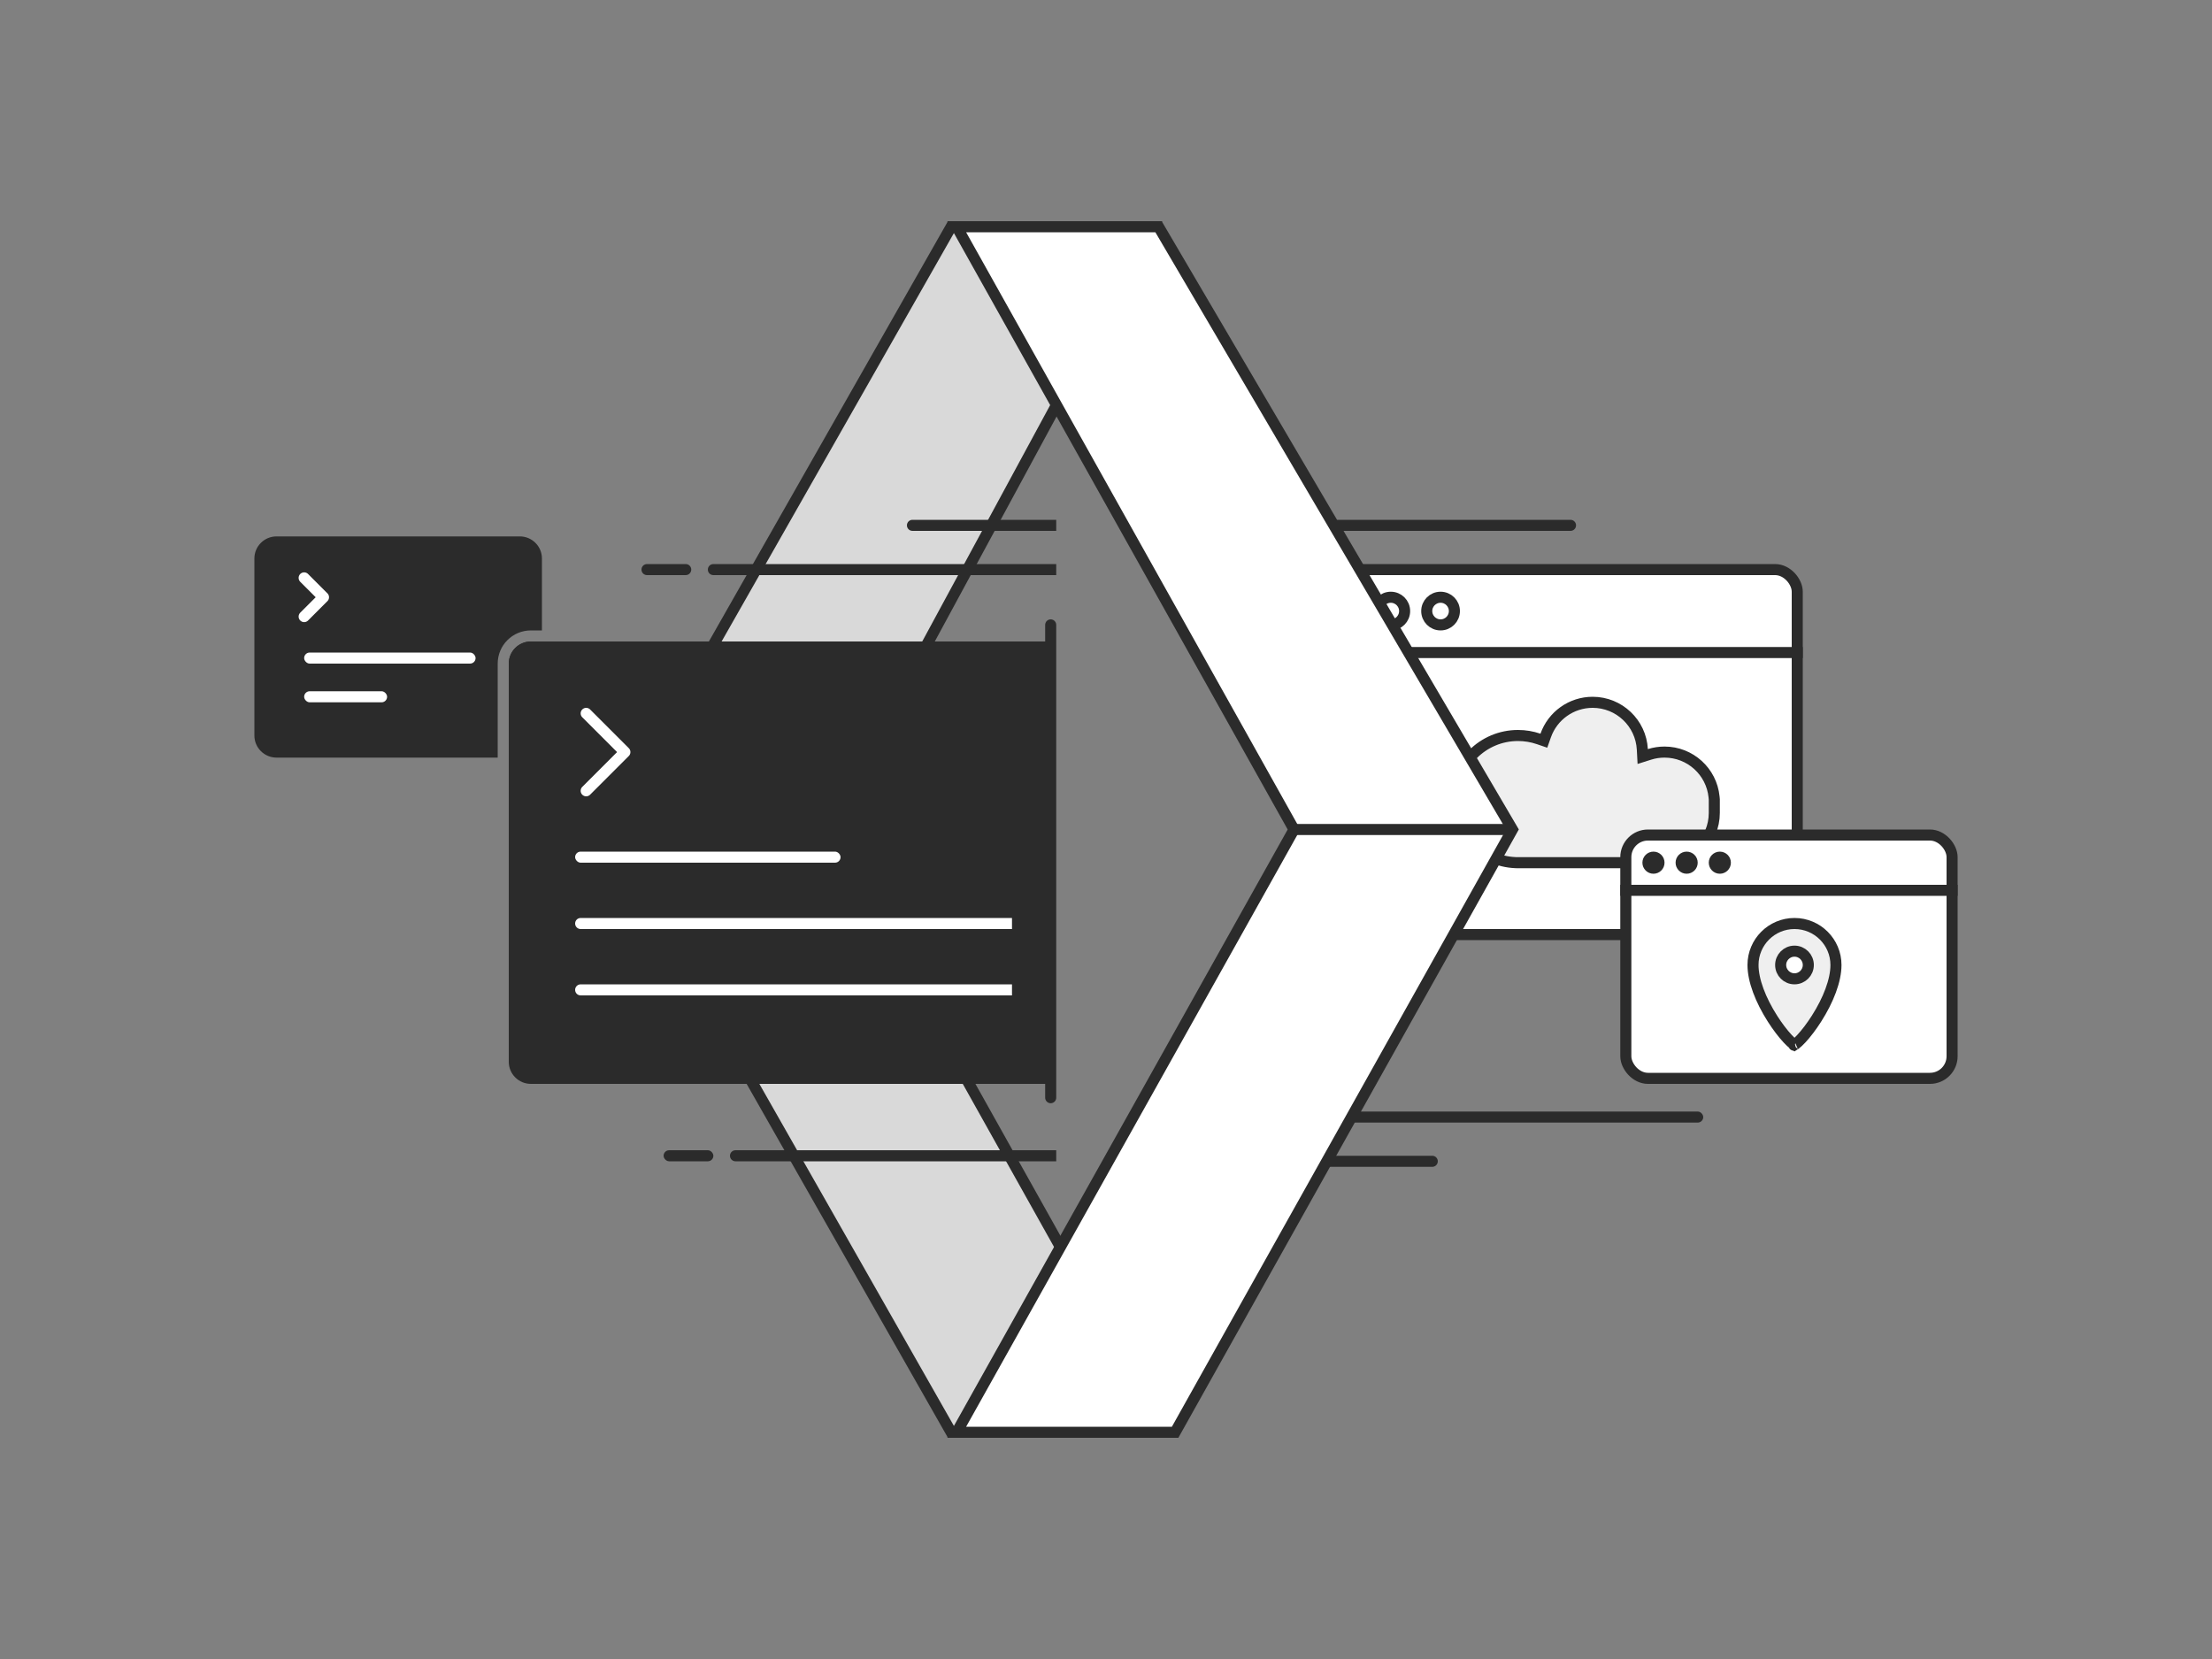 <svg xmlns="http://www.w3.org/2000/svg" width="400" height="300" viewBox="0 0 400 300">
  <rect x="0" y="0" width="400" height="300" fill="#808080" stroke="none"/>
  <g fill="none" transform="translate(46 41)">
    <path fill="#2B2B2B" d="M52,73 L50,73 C46.686,73 44,75.686 44,79 L44,96 L4,96 C1.791,96 2.705415e-16,94.209 0,92 L0,60 C-2.705415e-16,57.791 1.791,56 4,56 L48,56 C50.209,56 52,57.791 52,60 L52,73 Z M52,75 L52,92 C52,94.209 50.209,96 48,96 L46,96 L46,79 C46,76.791 47.791,75 50,75 L52,75 Z"/>
    <polyline stroke="#FFF" stroke-linecap="round" stroke-linejoin="round" stroke-width="2" points="9 63.5 12.5 67 9 70.5"/>
    <path fill="#2B2B2B" d="M196,53 L238,53 C238.552,53 239,53.448 239,54 L239,54 C239,54.552 238.552,55 238,55 L196,55 C195.448,55 195,54.552 195,54 L195,54 C195,53.448 195.448,53 196,53 Z"/>
    <rect width="74" height="2" x="188" y="160" fill="#2B2B2B" rx="1"/>
    <path fill="#2B2B2B" d="M187,168 L213,168 C213.552,168 214,168.448 214,169 L214,169 C214,169.552 213.552,170 213,170 L187,170 C186.448,170 186,169.552 186,169 L186,169 C186,168.448 186.448,168 187,168 Z"/>
    <rect width="83" height="66" x="196" y="62" fill="#FFF" stroke="#2B2B2B" stroke-width="2" rx="4"/>
    <rect width="73" height="2" x="207" y="76" fill="#2B2B2B"/>
    <circle cx="205.5" cy="69.5" r="2.5" stroke="#2B2B2B" stroke-width="2"/>
    <circle cx="214.5" cy="69.5" r="2.5" stroke="#2B2B2B" stroke-width="2"/>
    <path fill="#EFEFEF" stroke="#2B2B2B" stroke-width="2" d="M228.269,115 L255,115 C259.971,115 264,110.971 264,106 L264,103.547 L263.956,103.099 C263.501,98.521 259.635,95 255,95 C254.068,95 253.156,95.141 252.287,95.416 L251.056,95.805 L250.987,94.515 C250.735,89.753 246.79,86 242,86 C238.152,86 234.767,88.438 233.509,92.008 L233.179,92.944 L232.241,92.622 C231.048,92.212 229.789,92 228.5,92 C222.149,92 217,97.149 217,103.5 C217,109.68 221.885,114.749 228.039,114.991 L228.269,115 Z"/>
    <rect width="59" height="44" x="248" y="110" fill="#FFF" stroke="#2B2B2B" stroke-width="2" rx="4"/>
    <rect width="61" height="2" x="247" y="119" fill="#2B2B2B"/>
    <circle cx="253" cy="115" r="2" fill="#2B2B2B"/>
    <circle cx="259" cy="115" r="2" fill="#2B2B2B"/>
    <circle cx="265" cy="115" r="2" fill="#2B2B2B"/>
    <path fill="#EFEFEF" stroke="#2B2B2B" stroke-width="2" d="M278.398,148.004 C278.397,148.004 278.398,148.004 278.399,148.003 C278.4,148.003 278.401,148.002 278.402,148.002 Z M278.5,147.946 C278.555,147.911 278.62,147.866 278.692,147.812 C278.977,147.596 279.333,147.262 279.73,146.838 C280.598,145.906 281.574,144.627 282.469,143.223 C284.641,139.818 286,136.284 286,133.5 C286,129.358 282.642,126 278.5,126 C274.358,126 271,129.358 271,133.5 C271,136.284 272.359,139.818 274.531,143.223 C275.426,144.627 276.402,145.906 277.27,146.838 C277.667,147.262 278.023,147.596 278.308,147.812 C278.38,147.866 278.445,147.911 278.5,147.946 Z"/>
    <circle cx="278.5" cy="133.5" r="2.5" fill="#FFF" stroke="#2B2B2B" stroke-width="2"/>
    <polygon fill="#D9D9D9" stroke="#2B2B2B" stroke-width="2" points="66 0 125 109 64 218 102.5 218 164.5 109 102.5 0" transform="matrix(-1 0 0 1 228.5 0)"/>
    <polygon fill="#FFF" stroke="#2B2B2B" stroke-width="2" points="127 0 188 109 127 218 166.5 218 227.5 109 163.5 0"/>
    <path fill="#2B2B2B" d="M83 61L145 61 145 63 83 63C82.448 63 82 62.552 82 62 82 61.448 82.448 61 83 61zM119 53L145 53 145 55 119 55C118.448 55 118 54.552 118 54 118 53.448 118.448 53 119 53zM71 61L78 61C78.552 61 79 61.448 79 62 79 62.552 78.552 63 78 63L71 63C70.448 63 70 62.552 70 62 70 61.448 70.448 61 71 61zM87 167L145 167 145 169 87 169C86.448 169 86 168.552 86 168L86 168C86 167.448 86.448 167 87 167z"/>
    <rect width="9" height="2" x="74" y="167" fill="#2B2B2B" rx="1"/>
    <rect width="39" height="2" x="188" y="108" fill="#2B2B2B"/>
    <rect width="42" height="2" x="64" y="109" fill="#2B2B2B"/>
    <path fill="#2B2B2B" d="M143,155 L50,155 C47.791,155 46,153.209 46,151 L46,79 C46,76.791 47.791,75 50,75 L143,75 L143,72 C143,71.448 143.448,71 144,71 C144.552,71 145,71.448 145,72 L145,75 L145,155 L145,157.5 C145,158.052 144.552,158.5 144,158.5 C143.448,158.5 143,158.052 143,157.5 L143,155 Z"/>
    <rect width="48" height="2" x="58" y="113" fill="#FFF" rx="1"/>
    <rect width="31" height="2" x="9" y="77" fill="#FFF" rx="1"/>
    <rect width="15" height="2" x="9" y="84" fill="#FFF" rx="1"/>
    <polyline stroke="#FFF" stroke-linecap="round" stroke-linejoin="round" stroke-width="2" points="60 88 67 95 60 102"/>
    <path fill="#FFF" d="M59 125L137 125 137 127 59 127C58.448 127 58 126.552 58 126L58 126C58 125.448 58.448 125 59 125zM59 137L137 137 137 139 59 139C58.448 139 58 138.552 58 138L58 138C58 137.448 58.448 137 59 137z"/>
  </g>
</svg>
